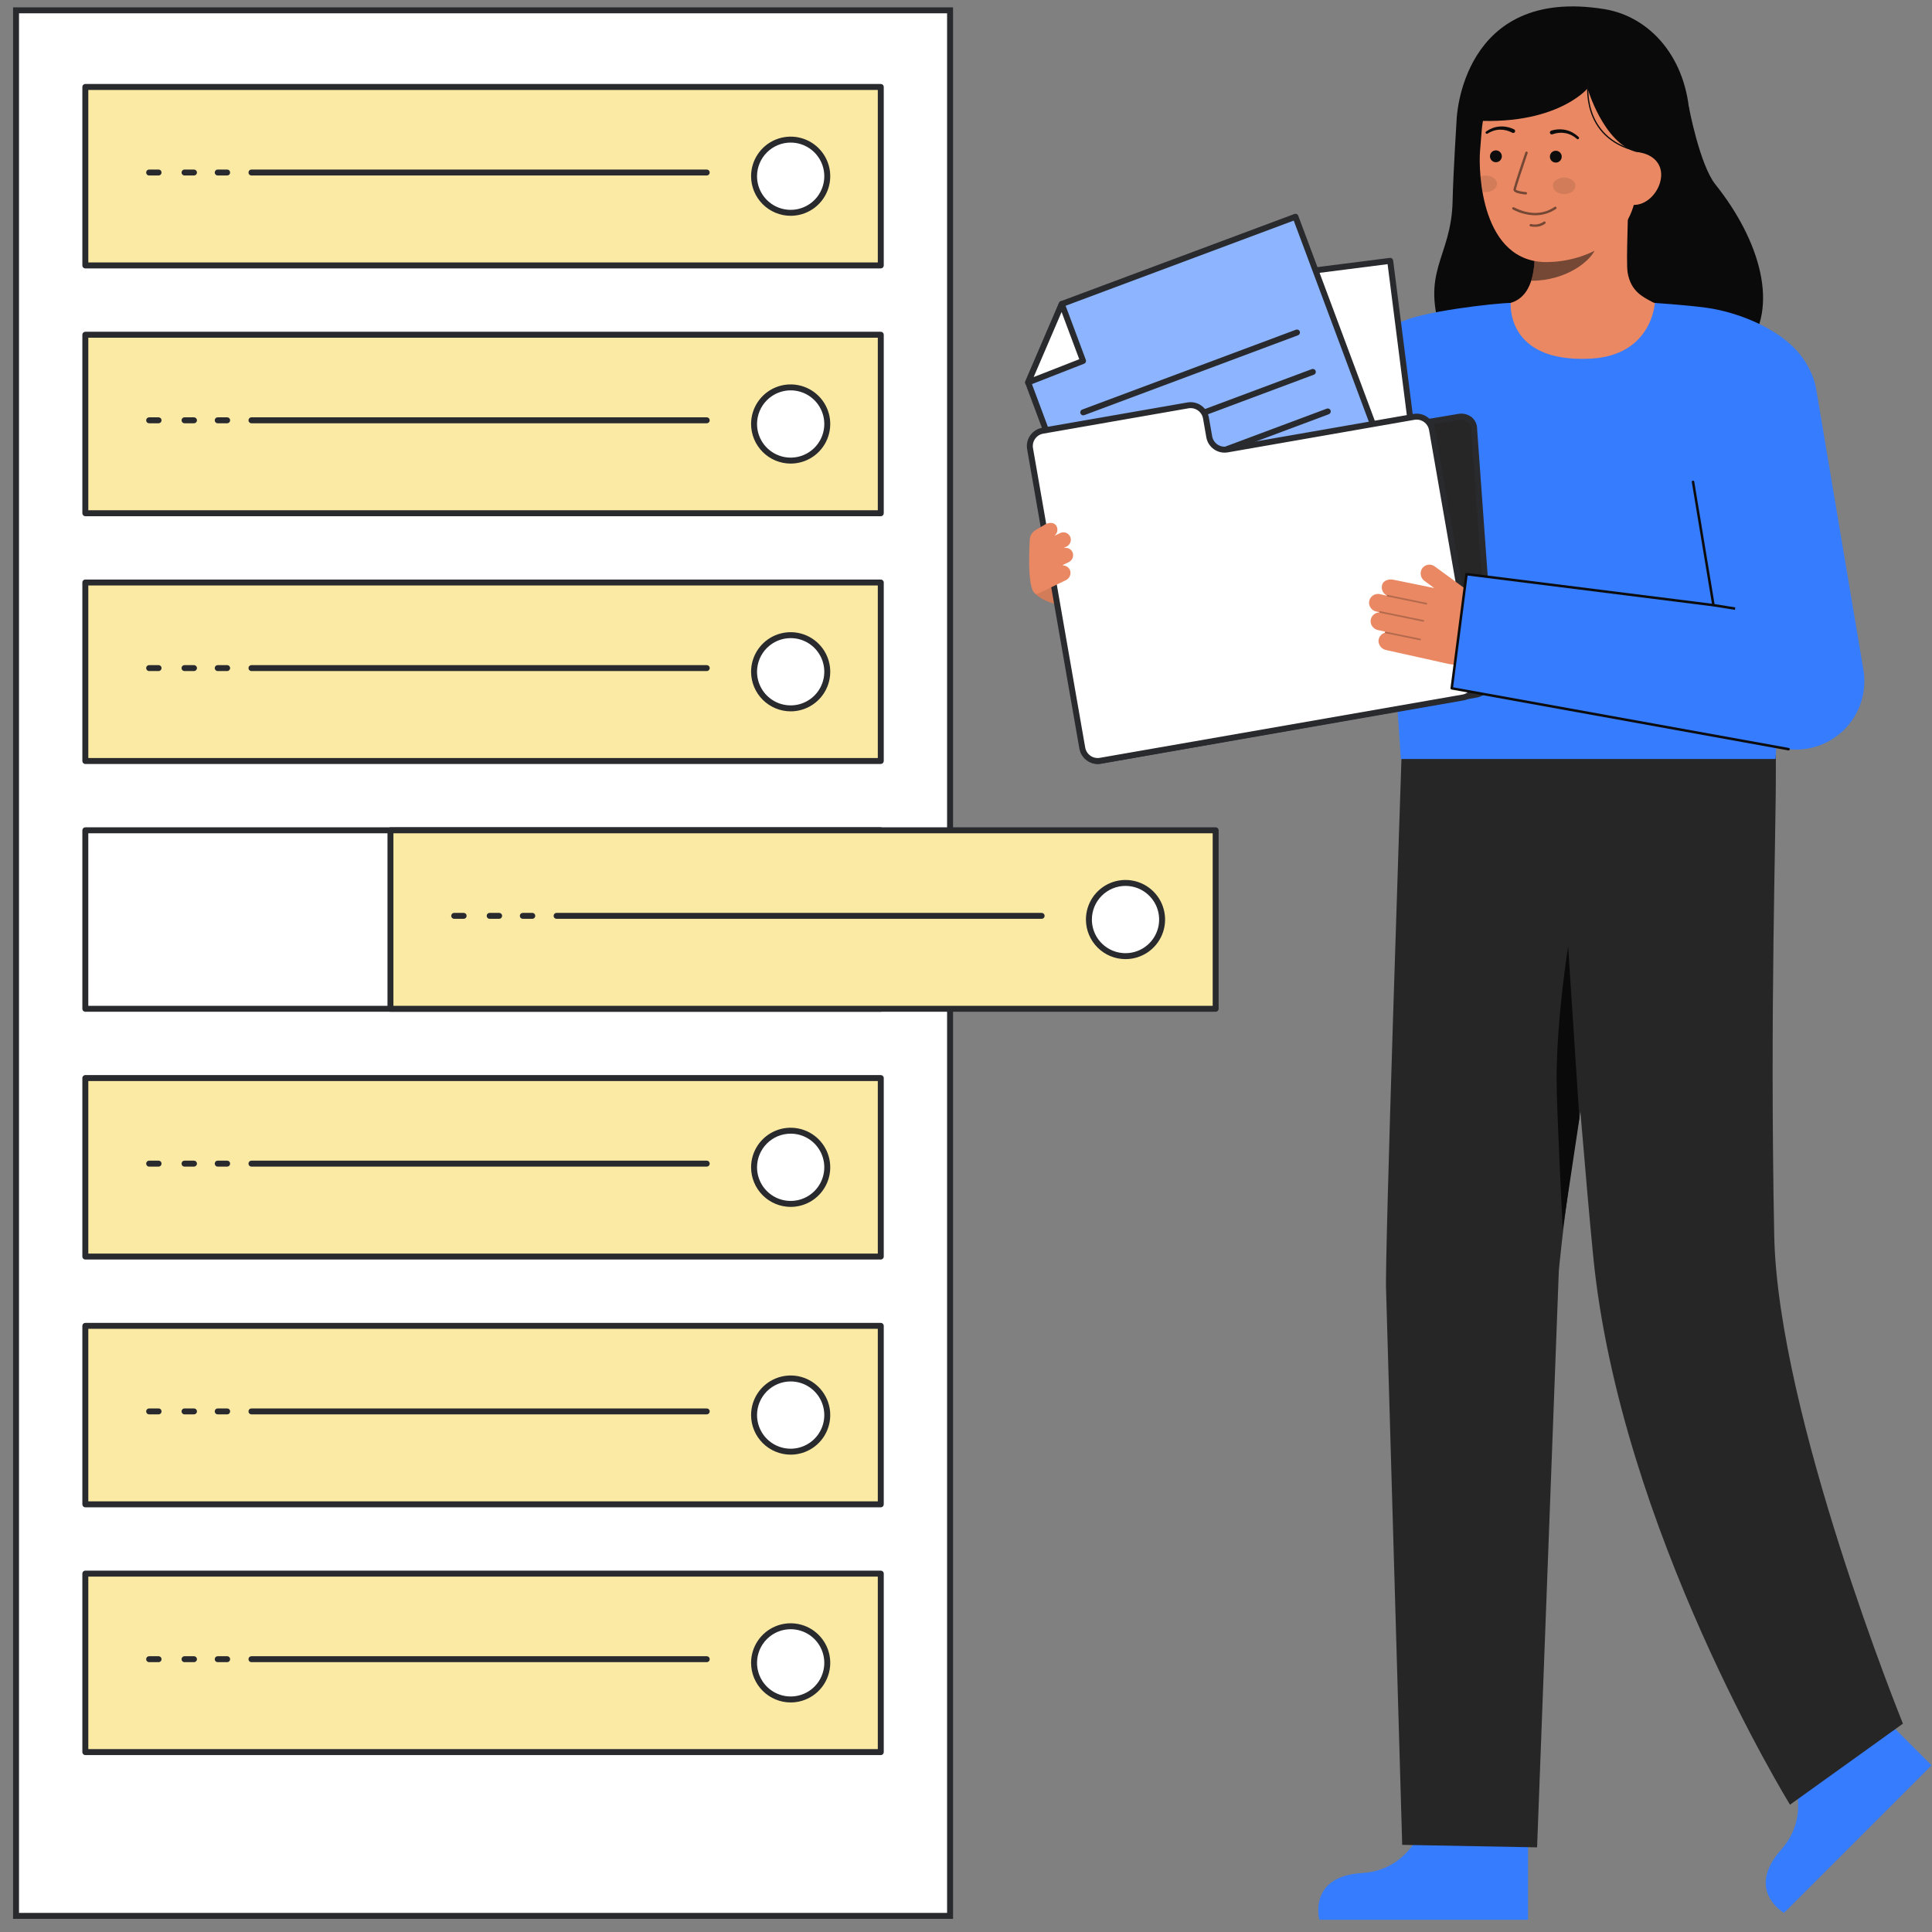 <svg width="123" height="123" viewBox="0 0 123 123" fill="none" xmlns="http://www.w3.org/2000/svg">
<rect x="0" y="0" width="123" height="123" fill="#808080" stroke="none"/>
<path d="M60.487 121.974L1.022 121.974L1.022 0.658L60.487 0.658L60.487 121.974Z" fill="white"/>
<path d="M0.831 122.163H60.675V0.468H0.831V122.163ZM60.296 121.784H1.21V0.847H60.296V121.784Z" fill="#292A2E"/>
<path d="M5.434 5.537H56.076V16.9H5.434V5.537Z" fill="#F6D549"/>
<g opacity="0.5">
<path d="M5.432 5.537H56.074V16.9H5.432V5.537Z" fill="white"/>
</g>
<path d="M5.433 17.089H56.075C56.125 17.089 56.173 17.069 56.209 17.034C56.244 16.998 56.264 16.95 56.264 16.9V5.537C56.264 5.487 56.244 5.438 56.209 5.403C56.173 5.367 56.125 5.347 56.075 5.347H5.433C5.382 5.347 5.334 5.367 5.299 5.403C5.263 5.438 5.243 5.487 5.243 5.537V16.9C5.243 16.95 5.263 16.998 5.299 17.034C5.334 17.069 5.382 17.089 5.433 17.089ZM55.885 16.71H5.622V5.726H55.885V16.71Z" fill="#292A2E"/>
<path d="M50.338 13.55C49.05 13.55 48.007 12.506 48.007 11.218C48.007 9.931 49.05 8.887 50.338 8.887C51.625 8.887 52.669 9.931 52.669 11.218C52.669 12.506 51.625 13.55 50.338 13.55Z" fill="white"/>
<path d="M50.337 13.739C50.836 13.739 51.323 13.591 51.737 13.314C52.152 13.037 52.475 12.644 52.665 12.183C52.856 11.723 52.906 11.216 52.809 10.727C52.712 10.238 52.471 9.789 52.119 9.437C51.767 9.084 51.318 8.844 50.829 8.747C50.34 8.65 49.833 8.7 49.373 8.891C48.912 9.081 48.519 9.404 48.242 9.819C47.965 10.233 47.817 10.72 47.817 11.219C47.818 11.887 48.084 12.527 48.556 13C49.029 13.472 49.669 13.738 50.337 13.739ZM50.337 9.078C50.761 9.078 51.175 9.203 51.527 9.439C51.879 9.674 52.153 10.008 52.315 10.399C52.477 10.791 52.52 11.221 52.437 11.636C52.354 12.052 52.151 12.433 51.851 12.733C51.552 13.032 51.17 13.236 50.755 13.319C50.34 13.401 49.909 13.359 49.518 13.197C49.127 13.035 48.792 12.76 48.557 12.408C48.322 12.056 48.196 11.642 48.196 11.219C48.197 10.651 48.422 10.107 48.824 9.705C49.225 9.303 49.769 9.077 50.337 9.077V9.078Z" fill="#292A2E"/>
<path d="M16.009 11.173H44.995C45.045 11.173 45.093 11.153 45.129 11.118C45.164 11.082 45.184 11.034 45.184 10.984C45.184 10.934 45.164 10.886 45.129 10.85C45.093 10.814 45.045 10.794 44.995 10.794H16.009C15.959 10.794 15.911 10.814 15.875 10.85C15.839 10.886 15.82 10.934 15.82 10.984C15.82 11.034 15.839 11.082 15.875 11.118C15.911 11.153 15.959 11.173 16.009 11.173Z" fill="#292A2E"/>
<path d="M11.748 11.173H12.349C12.399 11.173 12.447 11.153 12.483 11.118C12.518 11.082 12.539 11.034 12.539 10.984C12.539 10.934 12.518 10.886 12.483 10.85C12.447 10.814 12.399 10.794 12.349 10.794H11.748C11.697 10.794 11.649 10.814 11.614 10.85C11.578 10.886 11.558 10.934 11.558 10.984C11.558 11.034 11.578 11.082 11.614 11.118C11.649 11.153 11.697 11.173 11.748 11.173Z" fill="#292A2E"/>
<path d="M13.86 11.173H14.462C14.512 11.173 14.56 11.153 14.596 11.118C14.631 11.082 14.651 11.034 14.651 10.984C14.651 10.934 14.631 10.886 14.596 10.85C14.56 10.814 14.512 10.794 14.462 10.794H13.86C13.81 10.794 13.762 10.814 13.726 10.85C13.691 10.886 13.671 10.934 13.671 10.984C13.671 11.034 13.691 11.082 13.726 11.118C13.762 11.153 13.81 11.173 13.86 11.173Z" fill="#292A2E"/>
<path d="M9.494 11.173H10.096C10.146 11.173 10.194 11.153 10.23 11.118C10.265 11.082 10.285 11.034 10.285 10.984C10.285 10.934 10.265 10.886 10.23 10.85C10.194 10.814 10.146 10.794 10.096 10.794H9.494C9.444 10.794 9.396 10.814 9.36 10.85C9.325 10.886 9.305 10.934 9.305 10.984C9.305 11.034 9.325 11.082 9.36 11.118C9.396 11.153 9.444 11.173 9.494 11.173Z" fill="#292A2E"/>
<path d="M5.434 21.311H56.076V32.674H5.434V21.311Z" fill="#F6D549"/>
<g opacity="0.5">
<path d="M5.432 21.311H56.074V32.674H5.432V21.311Z" fill="white"/>
</g>
<path d="M5.433 32.864H56.075C56.125 32.864 56.173 32.844 56.209 32.808C56.244 32.773 56.264 32.724 56.264 32.674V21.31C56.264 21.26 56.244 21.212 56.209 21.176C56.173 21.141 56.125 21.121 56.075 21.121H5.433C5.382 21.121 5.334 21.141 5.299 21.176C5.263 21.212 5.243 21.26 5.243 21.31V32.673C5.243 32.698 5.248 32.723 5.257 32.746C5.267 32.769 5.281 32.79 5.298 32.808C5.316 32.825 5.337 32.84 5.36 32.849C5.383 32.859 5.408 32.864 5.433 32.864ZM55.885 32.485H5.622V21.5H55.885V32.485Z" fill="#292A2E"/>
<path d="M50.338 29.324C49.05 29.324 48.007 28.28 48.007 26.993C48.007 25.706 49.05 24.662 50.338 24.662C51.625 24.662 52.669 25.706 52.669 26.993C52.669 28.28 51.625 29.324 50.338 29.324Z" fill="white"/>
<path d="M50.337 29.514C50.836 29.514 51.323 29.366 51.737 29.089C52.152 28.812 52.475 28.418 52.665 27.958C52.856 27.497 52.906 26.991 52.809 26.502C52.712 26.013 52.471 25.564 52.119 25.212C51.767 24.859 51.318 24.619 50.829 24.522C50.34 24.425 49.833 24.474 49.373 24.665C48.912 24.856 48.519 25.179 48.242 25.593C47.965 26.008 47.817 26.495 47.817 26.993C47.818 27.662 48.084 28.302 48.556 28.774C49.029 29.247 49.669 29.513 50.337 29.514ZM50.337 24.852C50.761 24.852 51.175 24.978 51.527 25.213C51.879 25.448 52.153 25.783 52.315 26.174C52.477 26.565 52.52 26.996 52.437 27.411C52.354 27.826 52.151 28.208 51.851 28.507C51.552 28.807 51.17 29.011 50.755 29.093C50.34 29.176 49.909 29.134 49.518 28.971C49.127 28.809 48.792 28.535 48.557 28.183C48.322 27.831 48.196 27.417 48.196 26.993C48.197 26.426 48.422 25.881 48.824 25.48C49.225 25.078 49.769 24.852 50.337 24.851V24.852Z" fill="#292A2E"/>
<path d="M16.009 26.948H44.995C45.045 26.948 45.093 26.928 45.129 26.893C45.164 26.857 45.184 26.809 45.184 26.759C45.184 26.709 45.164 26.66 45.129 26.625C45.093 26.589 45.045 26.569 44.995 26.569H16.009C15.959 26.569 15.911 26.589 15.875 26.625C15.839 26.66 15.82 26.709 15.82 26.759C15.82 26.809 15.839 26.857 15.875 26.893C15.911 26.928 15.959 26.948 16.009 26.948Z" fill="#292A2E"/>
<path d="M11.748 26.948H12.349C12.399 26.948 12.447 26.928 12.483 26.893C12.518 26.857 12.539 26.809 12.539 26.759C12.539 26.709 12.518 26.66 12.483 26.625C12.447 26.589 12.399 26.569 12.349 26.569H11.748C11.697 26.569 11.649 26.589 11.614 26.625C11.578 26.66 11.558 26.709 11.558 26.759C11.558 26.809 11.578 26.857 11.614 26.893C11.649 26.928 11.697 26.948 11.748 26.948Z" fill="#292A2E"/>
<path d="M13.86 26.948H14.462C14.512 26.948 14.56 26.928 14.596 26.893C14.631 26.857 14.651 26.809 14.651 26.759C14.651 26.709 14.631 26.66 14.596 26.625C14.56 26.589 14.512 26.569 14.462 26.569H13.86C13.81 26.569 13.762 26.589 13.726 26.625C13.691 26.66 13.671 26.709 13.671 26.759C13.671 26.809 13.691 26.857 13.726 26.893C13.762 26.928 13.81 26.948 13.86 26.948Z" fill="#292A2E"/>
<path d="M9.494 26.948H10.096C10.146 26.948 10.194 26.928 10.23 26.893C10.265 26.857 10.285 26.809 10.285 26.759C10.285 26.709 10.265 26.66 10.23 26.625C10.194 26.589 10.146 26.569 10.096 26.569H9.494C9.444 26.569 9.396 26.589 9.36 26.625C9.325 26.66 9.305 26.709 9.305 26.759C9.305 26.809 9.325 26.857 9.36 26.893C9.396 26.928 9.444 26.948 9.494 26.948Z" fill="#292A2E"/>
<path d="M5.434 37.086H56.076V48.449H5.434V37.086Z" fill="#F6D549"/>
<g opacity="0.5">
<path d="M5.432 37.086H56.074V48.449H5.432V37.086Z" fill="white"/>
</g>
<path d="M5.433 48.638H56.075C56.125 48.638 56.173 48.618 56.209 48.583C56.244 48.547 56.264 48.499 56.264 48.449V37.086C56.264 37.035 56.244 36.987 56.209 36.952C56.173 36.916 56.125 36.896 56.075 36.896H5.433C5.382 36.896 5.334 36.916 5.299 36.952C5.263 36.987 5.243 37.035 5.243 37.086V48.449C5.243 48.499 5.263 48.547 5.299 48.583C5.334 48.618 5.382 48.638 5.433 48.638ZM55.885 48.259H5.622V37.275H55.885V48.259Z" fill="#292A2E"/>
<path d="M50.338 45.098C49.05 45.098 48.007 44.055 48.007 42.767C48.007 41.48 49.05 40.436 50.338 40.436C51.625 40.436 52.669 41.48 52.669 42.767C52.669 44.055 51.625 45.098 50.338 45.098Z" fill="white"/>
<path d="M50.337 45.288C50.836 45.288 51.323 45.14 51.737 44.863C52.152 44.586 52.475 44.192 52.665 43.732C52.856 43.272 52.906 42.765 52.809 42.276C52.712 41.787 52.471 41.338 52.119 40.986C51.767 40.633 51.318 40.393 50.829 40.296C50.34 40.199 49.833 40.249 49.373 40.439C48.912 40.63 48.519 40.953 48.242 41.367C47.965 41.782 47.817 42.269 47.817 42.768C47.818 43.436 48.084 44.076 48.556 44.548C49.029 45.021 49.669 45.287 50.337 45.288ZM50.337 40.626C50.761 40.626 51.175 40.751 51.527 40.986C51.879 41.222 52.153 41.556 52.315 41.947C52.477 42.339 52.52 42.769 52.437 43.184C52.354 43.6 52.151 43.981 51.851 44.281C51.552 44.58 51.17 44.784 50.755 44.867C50.34 44.949 49.909 44.907 49.518 44.745C49.127 44.583 48.792 44.308 48.557 43.956C48.322 43.604 48.196 43.19 48.196 42.767C48.197 42.199 48.423 41.655 48.824 41.254C49.225 40.852 49.77 40.626 50.337 40.626Z" fill="#292A2E"/>
<path d="M16.009 42.723H44.995C45.045 42.723 45.093 42.703 45.129 42.667C45.164 42.632 45.184 42.584 45.184 42.533C45.184 42.483 45.164 42.435 45.129 42.399C45.093 42.364 45.045 42.344 44.995 42.344H16.009C15.959 42.344 15.911 42.364 15.875 42.399C15.839 42.435 15.82 42.483 15.82 42.533C15.82 42.584 15.839 42.632 15.875 42.667C15.911 42.703 15.959 42.723 16.009 42.723Z" fill="#292A2E"/>
<path d="M11.748 42.723H12.349C12.399 42.723 12.447 42.703 12.483 42.667C12.518 42.632 12.539 42.584 12.539 42.533C12.539 42.483 12.518 42.435 12.483 42.399C12.447 42.364 12.399 42.344 12.349 42.344H11.748C11.697 42.344 11.649 42.364 11.614 42.399C11.578 42.435 11.558 42.483 11.558 42.533C11.558 42.584 11.578 42.632 11.614 42.667C11.649 42.703 11.697 42.723 11.748 42.723Z" fill="#292A2E"/>
<path d="M13.86 42.723H14.462C14.512 42.723 14.56 42.703 14.596 42.667C14.631 42.632 14.651 42.584 14.651 42.533C14.651 42.483 14.631 42.435 14.596 42.399C14.56 42.364 14.512 42.344 14.462 42.344H13.86C13.81 42.344 13.762 42.364 13.726 42.399C13.691 42.435 13.671 42.483 13.671 42.533C13.671 42.584 13.691 42.632 13.726 42.667C13.762 42.703 13.81 42.723 13.86 42.723Z" fill="#292A2E"/>
<path d="M9.494 42.723H10.096C10.146 42.723 10.194 42.703 10.23 42.667C10.265 42.632 10.285 42.584 10.285 42.533C10.285 42.483 10.265 42.435 10.23 42.399C10.194 42.364 10.146 42.344 10.096 42.344H9.494C9.444 42.344 9.396 42.364 9.36 42.399C9.325 42.435 9.305 42.483 9.305 42.533C9.305 42.584 9.325 42.632 9.36 42.667C9.396 42.703 9.444 42.723 9.494 42.723Z" fill="#292A2E"/>
<path d="M5.432 64.413H56.074C56.124 64.413 56.172 64.393 56.208 64.357C56.244 64.322 56.264 64.273 56.264 64.223V52.86C56.264 52.81 56.244 52.762 56.208 52.726C56.172 52.691 56.124 52.671 56.074 52.671H5.432C5.382 52.671 5.334 52.691 5.298 52.726C5.263 52.762 5.243 52.81 5.243 52.86V64.223C5.243 64.273 5.263 64.322 5.298 64.357C5.334 64.393 5.382 64.413 5.432 64.413ZM55.885 64.034H5.621V53.05H55.885V64.034Z" fill="#292A2E"/>
<path d="M24.859 52.86H77.396V64.223H24.859V52.86Z" fill="#F6D549"/>
<g opacity="0.5">
<path d="M24.855 52.86H77.392V64.223H24.855V52.86Z" fill="white"/>
</g>
<path d="M24.858 64.413H77.394C77.445 64.413 77.493 64.393 77.528 64.357C77.564 64.322 77.584 64.273 77.584 64.223V52.86C77.584 52.81 77.564 52.762 77.528 52.726C77.493 52.691 77.445 52.671 77.394 52.671H24.858C24.808 52.671 24.759 52.691 24.724 52.726C24.688 52.762 24.669 52.81 24.669 52.86V64.223C24.669 64.273 24.688 64.322 24.724 64.357C24.759 64.393 24.808 64.413 24.858 64.413ZM77.205 64.034H25.047V53.05H77.205L77.205 64.034Z" fill="#292A2E"/>
<path d="M71.655 60.873C70.368 60.873 69.324 59.829 69.324 58.542C69.324 57.254 70.368 56.211 71.655 56.211C72.943 56.211 73.987 57.254 73.987 58.542C73.987 59.829 72.943 60.873 71.655 60.873Z" fill="white"/>
<path d="M71.655 61.062C72.153 61.062 72.64 60.915 73.055 60.638C73.469 60.361 73.792 59.967 73.983 59.507C74.174 59.046 74.224 58.54 74.126 58.051C74.029 57.562 73.789 57.113 73.437 56.761C73.084 56.408 72.635 56.168 72.146 56.071C71.657 55.974 71.151 56.024 70.69 56.214C70.23 56.405 69.836 56.728 69.559 57.142C69.282 57.557 69.135 58.044 69.135 58.542C69.136 59.211 69.401 59.851 69.874 60.323C70.346 60.796 70.987 61.062 71.655 61.062ZM71.655 56.401C72.078 56.401 72.492 56.527 72.844 56.762C73.196 56.998 73.471 57.332 73.633 57.723C73.795 58.114 73.837 58.545 73.755 58.96C73.672 59.376 73.468 59.757 73.169 60.056C72.869 60.356 72.488 60.56 72.072 60.642C71.657 60.725 71.227 60.683 70.835 60.521C70.444 60.358 70.11 60.084 69.874 59.732C69.639 59.38 69.514 58.966 69.514 58.542C69.514 57.975 69.74 57.43 70.141 57.029C70.543 56.627 71.087 56.401 71.655 56.4V56.401Z" fill="#292A2E"/>
<path d="M35.434 58.497H66.315C66.365 58.497 66.413 58.477 66.448 58.442C66.484 58.406 66.504 58.358 66.504 58.308C66.504 58.258 66.484 58.209 66.448 58.174C66.413 58.138 66.365 58.118 66.315 58.118H35.434C35.384 58.118 35.336 58.138 35.3 58.174C35.265 58.209 35.245 58.258 35.245 58.308C35.245 58.358 35.265 58.406 35.3 58.442C35.336 58.477 35.384 58.497 35.434 58.497Z" fill="#292A2E"/>
<path d="M31.175 58.497H31.776C31.826 58.497 31.875 58.477 31.91 58.442C31.946 58.406 31.966 58.358 31.966 58.308C31.966 58.258 31.946 58.209 31.91 58.174C31.875 58.138 31.826 58.118 31.776 58.118H31.175C31.124 58.118 31.076 58.138 31.041 58.174C31.005 58.209 30.985 58.258 30.985 58.308C30.985 58.358 31.005 58.406 31.041 58.442C31.076 58.477 31.124 58.497 31.175 58.497Z" fill="#292A2E"/>
<path d="M33.285 58.497H33.886C33.937 58.497 33.985 58.477 34.02 58.442C34.056 58.406 34.076 58.358 34.076 58.308C34.076 58.258 34.056 58.209 34.02 58.174C33.985 58.138 33.937 58.118 33.886 58.118H33.285C33.235 58.118 33.186 58.138 33.151 58.174C33.115 58.209 33.095 58.258 33.095 58.308C33.095 58.358 33.115 58.406 33.151 58.442C33.186 58.477 33.235 58.497 33.285 58.497Z" fill="#292A2E"/>
<path d="M28.917 58.497H29.518C29.568 58.497 29.616 58.477 29.652 58.442C29.687 58.406 29.707 58.358 29.707 58.308C29.707 58.258 29.687 58.209 29.652 58.174C29.616 58.138 29.568 58.118 29.518 58.118H28.916C28.866 58.118 28.818 58.138 28.782 58.174C28.747 58.209 28.727 58.258 28.727 58.308C28.727 58.358 28.747 58.406 28.782 58.442C28.818 58.477 28.866 58.497 28.916 58.497H28.917Z" fill="#292A2E"/>
<path d="M5.434 68.635H56.076V79.997H5.434V68.635Z" fill="#F6D549"/>
<g opacity="0.5">
<path d="M5.432 68.635H56.074V79.997H5.432V68.635Z" fill="white"/>
</g>
<path d="M5.433 80.187H56.075C56.125 80.187 56.173 80.167 56.209 80.131C56.244 80.096 56.264 80.048 56.264 79.997V68.635C56.264 68.584 56.244 68.536 56.209 68.501C56.173 68.465 56.125 68.445 56.075 68.445H5.433C5.382 68.445 5.334 68.465 5.299 68.501C5.263 68.536 5.243 68.584 5.243 68.635V79.997C5.243 80.048 5.263 80.096 5.299 80.131C5.334 80.167 5.382 80.187 5.433 80.187ZM55.885 79.808H5.622V68.824H55.885V79.808Z" fill="#292A2E"/>
<path d="M50.338 76.647C49.05 76.647 48.007 75.603 48.007 74.316C48.007 73.028 49.05 71.985 50.338 71.985C51.625 71.985 52.669 73.028 52.669 74.316C52.669 75.603 51.625 76.647 50.338 76.647Z" fill="white"/>
<path d="M50.337 76.837C50.836 76.837 51.323 76.689 51.737 76.412C52.152 76.135 52.475 75.741 52.665 75.281C52.856 74.82 52.906 74.314 52.809 73.825C52.712 73.336 52.471 72.887 52.119 72.534C51.767 72.182 51.318 71.942 50.829 71.845C50.34 71.748 49.833 71.797 49.373 71.988C48.912 72.179 48.519 72.502 48.242 72.916C47.965 73.331 47.817 73.818 47.817 74.316C47.818 74.984 48.084 75.625 48.556 76.097C49.029 76.57 49.669 76.835 50.337 76.837ZM50.337 72.174C50.761 72.174 51.175 72.3 51.527 72.535C51.879 72.77 52.153 73.105 52.315 73.496C52.477 73.887 52.52 74.318 52.437 74.733C52.354 75.148 52.151 75.53 51.851 75.829C51.552 76.129 51.17 76.333 50.755 76.415C50.34 76.498 49.909 76.456 49.518 76.294C49.127 76.132 48.792 75.857 48.557 75.505C48.322 75.153 48.196 74.739 48.196 74.316C48.197 73.748 48.423 73.204 48.824 72.802C49.225 72.401 49.77 72.175 50.337 72.174Z" fill="#292A2E"/>
<path d="M16.009 74.272H44.995C45.045 74.272 45.093 74.252 45.129 74.216C45.164 74.18 45.184 74.132 45.184 74.082C45.184 74.032 45.164 73.984 45.129 73.948C45.093 73.912 45.045 73.893 44.995 73.893H16.009C15.959 73.893 15.911 73.912 15.875 73.948C15.839 73.984 15.82 74.032 15.82 74.082C15.82 74.132 15.839 74.18 15.875 74.216C15.911 74.252 15.959 74.272 16.009 74.272Z" fill="#292A2E"/>
<path d="M11.748 74.272H12.349C12.399 74.272 12.447 74.252 12.483 74.216C12.518 74.18 12.539 74.132 12.539 74.082C12.539 74.032 12.518 73.984 12.483 73.948C12.447 73.912 12.399 73.893 12.349 73.893H11.748C11.697 73.893 11.649 73.912 11.614 73.948C11.578 73.984 11.558 74.032 11.558 74.082C11.558 74.132 11.578 74.18 11.614 74.216C11.649 74.252 11.697 74.272 11.748 74.272Z" fill="#292A2E"/>
<path d="M13.86 74.272H14.462C14.512 74.272 14.56 74.252 14.596 74.216C14.631 74.18 14.651 74.132 14.651 74.082C14.651 74.032 14.631 73.984 14.596 73.948C14.56 73.912 14.512 73.893 14.462 73.893H13.86C13.81 73.893 13.762 73.912 13.726 73.948C13.691 73.984 13.671 74.032 13.671 74.082C13.671 74.132 13.691 74.18 13.726 74.216C13.762 74.252 13.81 74.272 13.86 74.272Z" fill="#292A2E"/>
<path d="M9.494 74.272H10.096C10.146 74.272 10.194 74.252 10.23 74.216C10.265 74.18 10.285 74.132 10.285 74.082C10.285 74.032 10.265 73.984 10.23 73.948C10.194 73.912 10.146 73.893 10.096 73.893H9.494C9.444 73.893 9.396 73.912 9.36 73.948C9.325 73.984 9.305 74.032 9.305 74.082C9.305 74.132 9.325 74.18 9.36 74.216C9.396 74.252 9.444 74.272 9.494 74.272Z" fill="#292A2E"/>
<path d="M5.434 84.409H56.076V95.772H5.434V84.409Z" fill="#F6D549"/>
<g opacity="0.5">
<path d="M5.432 84.409H56.074V95.772H5.432V84.409Z" fill="white"/>
</g>
<path d="M5.433 95.962H56.075C56.125 95.962 56.173 95.942 56.209 95.906C56.244 95.871 56.264 95.822 56.264 95.772V84.409C56.264 84.359 56.244 84.311 56.209 84.275C56.173 84.24 56.125 84.22 56.075 84.22H5.433C5.382 84.22 5.334 84.24 5.299 84.275C5.263 84.311 5.243 84.359 5.243 84.409V95.772C5.243 95.822 5.263 95.871 5.299 95.906C5.334 95.942 5.382 95.962 5.433 95.962ZM55.885 95.583H5.622V84.599H55.885V95.583Z" fill="#292A2E"/>
<path d="M50.338 92.421C49.05 92.421 48.007 91.378 48.007 90.09C48.007 88.803 49.05 87.759 50.338 87.759C51.625 87.759 52.669 88.803 52.669 90.09C52.669 91.378 51.625 92.421 50.338 92.421Z" fill="white"/>
<path d="M50.337 92.61C50.836 92.61 51.323 92.462 51.737 92.185C52.152 91.909 52.475 91.515 52.665 91.055C52.856 90.594 52.906 90.087 52.809 89.599C52.712 89.11 52.471 88.661 52.119 88.308C51.767 87.956 51.318 87.716 50.829 87.618C50.34 87.521 49.833 87.571 49.373 87.762C48.912 87.953 48.519 88.276 48.242 88.69C47.965 89.105 47.817 89.592 47.817 90.09C47.818 90.758 48.084 91.399 48.556 91.871C49.029 92.343 49.669 92.609 50.337 92.61ZM50.337 87.949C50.761 87.949 51.175 88.075 51.527 88.31C51.879 88.545 52.153 88.879 52.315 89.271C52.477 89.662 52.52 90.093 52.437 90.508C52.354 90.923 52.151 91.305 51.851 91.604C51.552 91.903 51.17 92.107 50.755 92.19C50.34 92.273 49.909 92.23 49.518 92.068C49.127 91.906 48.792 91.632 48.557 91.28C48.322 90.927 48.196 90.514 48.196 90.09C48.197 89.522 48.423 88.978 48.824 88.577C49.225 88.176 49.77 87.95 50.337 87.949Z" fill="#292A2E"/>
<path d="M16.009 90.046H44.995C45.045 90.046 45.093 90.026 45.129 89.991C45.164 89.955 45.184 89.907 45.184 89.857C45.184 89.806 45.164 89.758 45.129 89.723C45.093 89.687 45.045 89.667 44.995 89.667H16.009C15.959 89.667 15.911 89.687 15.875 89.723C15.839 89.758 15.82 89.806 15.82 89.857C15.82 89.907 15.839 89.955 15.875 89.991C15.911 90.026 15.959 90.046 16.009 90.046Z" fill="#292A2E"/>
<path d="M11.748 90.046H12.349C12.399 90.046 12.447 90.026 12.483 89.991C12.518 89.955 12.539 89.907 12.539 89.857C12.539 89.806 12.518 89.758 12.483 89.723C12.447 89.687 12.399 89.667 12.349 89.667H11.748C11.697 89.667 11.649 89.687 11.614 89.723C11.578 89.758 11.558 89.806 11.558 89.857C11.558 89.907 11.578 89.955 11.614 89.991C11.649 90.026 11.697 90.046 11.748 90.046Z" fill="#292A2E"/>
<path d="M13.86 90.046H14.462C14.512 90.046 14.56 90.026 14.596 89.991C14.631 89.955 14.651 89.907 14.651 89.857C14.651 89.806 14.631 89.758 14.596 89.723C14.56 89.687 14.512 89.667 14.462 89.667H13.86C13.81 89.667 13.762 89.687 13.726 89.723C13.691 89.758 13.671 89.806 13.671 89.857C13.671 89.907 13.691 89.955 13.726 89.991C13.762 90.026 13.81 90.046 13.86 90.046Z" fill="#292A2E"/>
<path d="M9.494 90.046H10.096C10.146 90.046 10.194 90.026 10.23 89.991C10.265 89.955 10.285 89.907 10.285 89.857C10.285 89.806 10.265 89.758 10.23 89.723C10.194 89.687 10.146 89.667 10.096 89.667H9.494C9.444 89.667 9.396 89.687 9.36 89.723C9.325 89.758 9.305 89.806 9.305 89.857C9.305 89.907 9.325 89.955 9.36 89.991C9.396 90.026 9.444 90.046 9.494 90.046Z" fill="#292A2E"/>
<path d="M5.434 100.184H56.076V111.546H5.434V100.184Z" fill="#F6D549"/>
<g opacity="0.5">
<path d="M5.432 100.184H56.074V111.546H5.432V100.184Z" fill="white"/>
</g>
<path d="M5.433 111.736H56.075C56.125 111.736 56.173 111.716 56.209 111.68C56.244 111.645 56.264 111.597 56.264 111.547V100.184C56.264 100.133 56.244 100.085 56.209 100.05C56.173 100.014 56.125 99.994 56.075 99.994H5.433C5.382 99.994 5.334 100.014 5.299 100.05C5.263 100.085 5.243 100.133 5.243 100.184V111.547C5.243 111.597 5.263 111.645 5.299 111.68C5.334 111.716 5.382 111.736 5.433 111.736ZM55.885 111.357H5.622V100.373H55.885V111.357Z" fill="#292A2E"/>
<path d="M50.338 108.196C49.05 108.196 48.007 107.153 48.007 105.865C48.007 104.578 49.05 103.534 50.338 103.534C51.625 103.534 52.669 104.578 52.669 105.865C52.669 107.153 51.625 108.196 50.338 108.196Z" fill="white"/>
<path d="M50.337 108.386C50.836 108.386 51.323 108.238 51.737 107.961C52.152 107.684 52.475 107.29 52.665 106.83C52.856 106.369 52.906 105.863 52.809 105.374C52.712 104.885 52.471 104.436 52.119 104.084C51.767 103.731 51.318 103.491 50.829 103.394C50.34 103.297 49.833 103.347 49.373 103.537C48.912 103.728 48.519 104.051 48.242 104.465C47.965 104.88 47.817 105.367 47.817 105.865C47.818 106.534 48.084 107.174 48.556 107.646C49.029 108.119 49.669 108.385 50.337 108.386ZM50.337 103.723C50.761 103.723 51.175 103.849 51.527 104.084C51.879 104.32 52.153 104.654 52.315 105.045C52.477 105.436 52.52 105.867 52.437 106.282C52.354 106.698 52.151 107.079 51.851 107.379C51.552 107.678 51.17 107.882 50.755 107.964C50.34 108.047 49.909 108.005 49.518 107.843C49.127 107.681 48.792 107.406 48.557 107.054C48.322 106.702 48.196 106.288 48.196 105.865C48.197 105.297 48.423 104.753 48.824 104.351C49.225 103.95 49.77 103.724 50.337 103.723Z" fill="#292A2E"/>
<path d="M16.009 105.821H44.995C45.045 105.821 45.093 105.801 45.129 105.765C45.164 105.73 45.184 105.681 45.184 105.631C45.184 105.581 45.164 105.533 45.129 105.497C45.093 105.462 45.045 105.442 44.995 105.442H16.009C15.959 105.442 15.911 105.462 15.875 105.497C15.839 105.533 15.82 105.581 15.82 105.631C15.82 105.681 15.839 105.73 15.875 105.765C15.911 105.801 15.959 105.821 16.009 105.821Z" fill="#292A2E"/>
<path d="M11.748 105.821H12.349C12.399 105.821 12.447 105.801 12.483 105.765C12.518 105.73 12.539 105.681 12.539 105.631C12.539 105.581 12.518 105.533 12.483 105.497C12.447 105.462 12.399 105.442 12.349 105.442H11.748C11.697 105.442 11.649 105.462 11.614 105.497C11.578 105.533 11.558 105.581 11.558 105.631C11.558 105.681 11.578 105.73 11.614 105.765C11.649 105.801 11.697 105.821 11.748 105.821Z" fill="#292A2E"/>
<path d="M13.86 105.821H14.462C14.512 105.821 14.56 105.801 14.596 105.765C14.631 105.73 14.651 105.681 14.651 105.631C14.651 105.581 14.631 105.533 14.596 105.497C14.56 105.462 14.512 105.442 14.462 105.442H13.86C13.81 105.442 13.762 105.462 13.726 105.497C13.691 105.533 13.671 105.581 13.671 105.631C13.671 105.681 13.691 105.73 13.726 105.765C13.762 105.801 13.81 105.821 13.86 105.821Z" fill="#292A2E"/>
<path d="M9.494 105.821H10.096C10.146 105.821 10.194 105.801 10.23 105.765C10.265 105.73 10.285 105.681 10.285 105.631C10.285 105.581 10.265 105.533 10.23 105.497C10.194 105.462 10.146 105.442 10.096 105.442H9.494C9.444 105.442 9.396 105.462 9.36 105.497C9.325 105.533 9.305 105.581 9.305 105.631C9.305 105.681 9.325 105.73 9.36 105.765C9.396 105.801 9.444 105.821 9.494 105.821Z" fill="#292A2E"/>
<path d="M113.591 112.017C113.591 112.017 115.71 115.149 113.398 117.754C111.086 120.358 113.578 121.784 113.578 121.784L122.973 112.389L118.279 107.696L113.591 112.017Z" fill="#367CFF"/>
<path d="M113.092 47.588C113.092 47.588 113.05 46.471 113.059 49.004C113.074 53.208 112.674 64.321 112.955 78.642C113.18 90.091 121.149 109.735 121.149 109.735L113.961 114.895C113.961 114.895 103.149 97.358 101.433 79.997C100.555 71.111 98.758 47.203 98.758 47.203L113.092 47.588Z" fill="#262626"/>
<path d="M90.912 115.326C90.912 115.326 90.195 119.04 86.719 119.246C83.242 119.453 83.996 122.223 83.996 122.223H97.282V115.585L90.912 115.326Z" fill="#367CFF"/>
<path d="M89.223 48.321C89.223 48.321 88.132 80.602 88.246 82.18L89.271 117.452L97.858 117.611L99.242 80.905C99.242 80.905 100.15 70.779 102.596 61.377C103.848 56.552 104.602 51.611 104.845 46.631L89.223 48.321Z" fill="#262626"/>
<path d="M100.551 71.208L99.835 60.259C99.835 60.259 99.099 64.811 99.099 68.734C99.099 70.652 99.494 78.245 99.494 78.245L100.551 71.208Z" fill="#0A0A0A"/>
<path d="M113.187 47.587L113.216 47.588C113.216 47.588 113.195 47.038 113.187 47.587Z" fill="#333333"/>
<path d="M113.148 47.586L113.177 47.588C113.177 47.588 113.156 47.037 113.148 47.586Z" fill="#333333"/>
<path d="M107.52 6.807C107.52 6.807 108.212 10.493 109.209 11.741C112.08 15.335 113.299 19.617 111.162 22.186C109.025 24.755 93.656 26.625 91.864 21.518C90.356 17.218 92.403 16.491 92.48 12.787C92.514 11.11 92.738 7.576 92.738 7.576" fill="#0A0A0A"/>
<path d="M95.053 19.57C95.08 19.566 95.377 24.487 101.093 24.058C105.051 23.761 106.462 19.563 106.552 19.563C106.126 19.472 105.407 19.34 105.217 19.239C104.594 18.904 103.823 18.557 103.622 17.346C103.507 16.648 103.703 13.08 103.643 12.374L97.568 13.73C97.653 15.221 98.247 18.675 96.165 19.287C95.818 19.388 95.445 19.481 95.053 19.57Z" fill="#E98862"/>
<path opacity="0.52" d="M97.483 17.875C97.578 17.568 97.639 17.252 97.665 16.932C97.732 16.202 97.719 15.467 97.626 14.739C98.86 14.573 100.023 14.063 100.983 13.269C101.096 13.685 101.716 15.505 101.544 15.902C101.22 16.649 99.694 17.875 97.483 17.875Z" fill="#0C0C0C"/>
<path d="M98.561 16.686C100.967 16.632 103.929 15.313 104.188 12.07L104.421 9.144C104.68 5.9 103.187 3.135 100.133 2.892C97.08 2.648 94.587 5.095 94.329 8.338L94.225 9.634C94.126 10.878 94.269 16.783 98.561 16.686Z" fill="#E98862"/>
<path d="M95.236 10.328C95.027 10.328 94.858 10.159 94.858 9.95C94.858 9.742 95.027 9.573 95.236 9.573C95.444 9.573 95.613 9.742 95.613 9.95C95.613 10.159 95.444 10.328 95.236 10.328Z" fill="#0C0C0C"/>
<path d="M99.05 10.351C98.841 10.351 98.673 10.182 98.673 9.974C98.673 9.766 98.841 9.597 99.05 9.597C99.258 9.597 99.427 9.766 99.427 9.974C99.427 10.182 99.258 10.351 99.05 10.351Z" fill="#0C0C0C"/>
<path opacity="0.52" d="M97.139 12.382H97.133C97.01 12.371 96.886 12.353 96.764 12.329C96.582 12.291 96.342 12.223 96.355 12.06C96.37 11.876 97.035 9.922 97.111 9.7C97.114 9.69 97.119 9.681 97.126 9.673C97.132 9.666 97.141 9.659 97.15 9.655C97.159 9.65 97.169 9.647 97.179 9.647C97.189 9.646 97.2 9.647 97.209 9.651C97.219 9.654 97.228 9.659 97.236 9.666C97.243 9.673 97.249 9.681 97.254 9.69C97.258 9.7 97.261 9.71 97.261 9.72C97.262 9.73 97.26 9.74 97.257 9.75C96.973 10.582 96.518 11.948 96.509 12.073C96.535 12.127 96.839 12.203 97.145 12.227C97.166 12.229 97.184 12.238 97.198 12.253C97.211 12.268 97.218 12.287 97.218 12.308C97.217 12.328 97.208 12.347 97.193 12.361C97.179 12.374 97.159 12.382 97.139 12.382Z" fill="#0C0C0C"/>
<path opacity="0.52" d="M97.731 13.706C97.236 13.695 96.751 13.568 96.314 13.336C96.305 13.331 96.297 13.325 96.29 13.317C96.284 13.309 96.279 13.3 96.275 13.291C96.272 13.281 96.271 13.271 96.272 13.261C96.273 13.251 96.275 13.241 96.28 13.232C96.285 13.223 96.291 13.215 96.299 13.208C96.306 13.201 96.315 13.196 96.325 13.193C96.344 13.187 96.366 13.188 96.384 13.198C97.327 13.677 98.212 13.675 98.944 13.193C98.959 13.183 98.974 13.174 98.99 13.165C99.008 13.157 99.029 13.157 99.048 13.163C99.067 13.17 99.082 13.184 99.091 13.202C99.099 13.22 99.101 13.241 99.095 13.26C99.089 13.279 99.075 13.295 99.058 13.304C99.052 13.307 99.043 13.314 99.029 13.323C98.644 13.577 98.192 13.71 97.731 13.706Z" fill="#0C0C0C"/>
<path d="M106.923 9.885L104.188 9.682C102.068 9.08 101.074 5.629 101.074 5.629C101.074 5.629 98.866 8.3 92.738 7.577C92.738 7.577 93.038 -0.893 102.134 0.58C105.067 1.054 107.42 3.705 107.58 7.569C107.692 10.277 106.923 9.885 106.923 9.885Z" fill="#0A0A0A"/>
<path d="M103.921 13.043C104.849 13.117 105.68 12.184 105.754 11.256C105.828 10.328 105.117 9.756 104.189 9.682L103.661 10.266L103.123 12.979L103.921 13.043Z" fill="#E98862"/>
<path d="M96.399 8.239C96.115 8.096 95.798 8.033 95.481 8.055C95.325 8.064 95.172 8.098 95.025 8.153C94.881 8.207 94.743 8.28 94.616 8.368C94.598 8.38 94.585 8.398 94.58 8.419C94.576 8.439 94.579 8.461 94.59 8.48C94.602 8.498 94.62 8.511 94.641 8.516C94.662 8.52 94.683 8.517 94.702 8.506L94.707 8.502C94.825 8.428 94.952 8.368 95.085 8.325C95.216 8.282 95.353 8.259 95.491 8.256C95.765 8.25 96.036 8.316 96.276 8.448L96.283 8.452C96.311 8.467 96.344 8.47 96.374 8.461C96.404 8.452 96.429 8.432 96.445 8.405C96.461 8.378 96.465 8.345 96.457 8.315C96.45 8.285 96.43 8.258 96.404 8.242L96.399 8.239Z" fill="#0C0C0C"/>
<path d="M98.85 8.544C99.108 8.451 99.385 8.427 99.655 8.476C99.791 8.5 99.923 8.544 100.046 8.606C100.17 8.67 100.286 8.748 100.392 8.84L100.396 8.844C100.412 8.858 100.434 8.865 100.455 8.863C100.476 8.862 100.496 8.852 100.51 8.835C100.524 8.819 100.531 8.798 100.53 8.777C100.528 8.755 100.518 8.736 100.502 8.722C100.39 8.614 100.266 8.522 100.131 8.446C99.995 8.368 99.848 8.312 99.695 8.278C99.385 8.208 99.062 8.222 98.76 8.319C98.745 8.323 98.73 8.331 98.717 8.341C98.705 8.352 98.694 8.364 98.687 8.379C98.679 8.393 98.674 8.409 98.673 8.425C98.672 8.442 98.674 8.458 98.679 8.473C98.684 8.489 98.692 8.503 98.703 8.515C98.713 8.528 98.727 8.538 98.741 8.545C98.756 8.552 98.772 8.556 98.788 8.557C98.804 8.557 98.821 8.555 98.836 8.549L98.841 8.547L98.85 8.544Z" fill="#0C0C0C"/>
<path opacity="0.52" d="M97.703 14.439C97.614 14.438 97.524 14.43 97.436 14.415C97.418 14.409 97.402 14.398 97.391 14.381C97.381 14.365 97.377 14.346 97.381 14.327C97.384 14.308 97.394 14.291 97.409 14.279C97.424 14.267 97.444 14.261 97.463 14.263C97.601 14.298 97.745 14.303 97.885 14.278C98.025 14.253 98.158 14.199 98.276 14.118C98.283 14.111 98.292 14.106 98.302 14.103C98.311 14.1 98.322 14.098 98.332 14.099C98.352 14.1 98.371 14.11 98.385 14.125C98.398 14.141 98.405 14.161 98.404 14.181C98.403 14.202 98.393 14.221 98.378 14.234C98.183 14.379 97.945 14.451 97.703 14.439Z" fill="#0C0C0C"/>
<path d="M104.179 9.649L104.198 9.572C100.668 8.719 101.139 5.293 101.145 5.259L101.066 5.247C101.061 5.282 100.577 8.778 104.179 9.649Z" fill="#0C0C0C"/>
<path opacity="0.1" d="M99.579 12.355C99.183 12.355 98.861 12.12 98.861 11.828C98.861 11.537 99.183 11.301 99.579 11.301C99.977 11.301 100.298 11.537 100.298 11.828C100.298 12.12 99.977 12.355 99.579 12.355Z" fill="#0C0C0C"/>
<path opacity="0.1" d="M95.307 11.702C95.307 11.993 94.985 12.229 94.587 12.229C94.518 12.229 94.45 12.222 94.383 12.208C94.324 11.869 94.283 11.54 94.257 11.234C94.362 11.194 94.475 11.174 94.587 11.175C94.985 11.175 95.307 11.41 95.307 11.702Z" fill="#0C0C0C"/>
<path d="M87.955 30.403C88.135 32.518 89.01 45.715 89.184 48.321H113.042C113.177 45.971 113.782 35.695 114.293 31.1C114.781 26.715 115.738 24.519 115.036 23.223C113.89 21.104 110.757 19.879 108.621 19.59C107.316 19.414 105.354 19.287 105.354 19.287C105.354 19.287 105.188 22.648 101.227 22.835C95.835 23.089 96.195 19.287 96.168 19.287C95.294 19.287 90.304 19.84 89.083 20.564C85.757 22.534 87.572 25.92 87.955 30.403Z" fill="#367CFF"/>
<path d="M69.82 34.271C69.792 34.195 69.749 34.126 69.694 34.067C69.639 34.008 69.573 33.962 69.499 33.929C69.425 33.897 69.345 33.881 69.265 33.88C69.184 33.88 69.105 33.896 69.031 33.927C68.889 33.993 68.778 34.11 68.72 34.255C68.662 34.4 68.66 34.561 68.717 34.707L68.99 35.459L67.274 33.71C67.061 33.486 66.656 33.348 66.422 33.604C66.218 33.798 65.747 33.858 65.67 34.222C65.667 34.224 65.672 37.553 65.87 37.761C66.709 38.642 68.737 38.812 69.868 38.365L71.649 37.661L69.82 34.271Z" fill="#E98862"/>
<g opacity="0.1">
<path d="M69.819 34.271C69.792 34.195 69.749 34.126 69.694 34.067C69.639 34.008 69.572 33.962 69.498 33.929C69.424 33.897 69.345 33.881 69.264 33.88C69.184 33.88 69.104 33.896 69.03 33.927C68.889 33.993 68.778 34.11 68.719 34.255C68.661 34.4 68.66 34.561 68.716 34.707L68.989 35.459L67.274 33.71C67.061 33.486 66.656 33.348 66.421 33.604C66.217 33.798 65.746 33.858 65.669 34.222C65.667 34.224 65.672 37.553 65.869 37.761C66.708 38.642 68.736 38.812 69.867 38.365L71.648 37.661L69.819 34.271Z" fill="#0C0C0C"/>
</g>
<path d="M79.606 26.616L79.582 27.808C79.577 27.931 79.601 28.055 79.652 28.168C79.703 28.28 79.78 28.38 79.876 28.458C79.972 28.536 80.085 28.591 80.206 28.618C80.327 28.645 80.452 28.644 80.573 28.614L92.862 26.54C92.983 26.51 93.108 26.509 93.229 26.536C93.35 26.563 93.463 26.618 93.559 26.696C93.655 26.774 93.732 26.874 93.783 26.987C93.834 27.099 93.858 27.223 93.853 27.347L94.988 43.081C94.969 43.36 94.857 43.624 94.67 43.831C94.484 44.039 94.233 44.179 93.959 44.229L70.066 48.435C69.945 48.465 69.82 48.466 69.699 48.439C69.578 48.412 69.465 48.357 69.369 48.279C69.273 48.201 69.196 48.101 69.145 47.989C69.094 47.876 69.07 47.752 69.075 47.629L68.584 28.57C68.604 28.291 68.716 28.027 68.902 27.819C69.089 27.612 69.339 27.472 69.614 27.422L78.616 25.809C78.736 25.78 78.861 25.778 78.982 25.805C79.103 25.832 79.216 25.887 79.312 25.965C79.408 26.044 79.484 26.143 79.535 26.256C79.587 26.369 79.611 26.492 79.606 26.616Z" fill="#262626"/>
<path d="M69.892 48.638C69.96 48.638 70.028 48.632 70.095 48.621L93.99 44.414C94.308 44.356 94.596 44.193 94.811 43.952C95.026 43.712 95.154 43.406 95.176 43.084L94.041 27.332C94.045 27.189 94.018 27.047 93.961 26.916C93.904 26.785 93.818 26.668 93.71 26.574C93.588 26.475 93.447 26.403 93.295 26.365C93.142 26.326 92.984 26.322 92.83 26.352L80.54 28.425C80.441 28.447 80.338 28.445 80.24 28.422C80.141 28.398 80.049 28.353 79.97 28.289C79.903 28.229 79.85 28.155 79.816 28.072C79.781 27.989 79.766 27.899 79.77 27.809L79.794 26.618C79.8 26.472 79.773 26.327 79.716 26.193C79.659 26.059 79.572 25.939 79.463 25.843C79.341 25.744 79.199 25.672 79.047 25.634C78.895 25.595 78.736 25.591 78.582 25.62L69.579 27.234C69.26 27.289 68.97 27.451 68.754 27.692C68.539 27.934 68.412 28.241 68.393 28.564L68.884 47.631C68.879 47.775 68.906 47.919 68.963 48.051C69.02 48.184 69.106 48.302 69.215 48.397C69.404 48.556 69.645 48.642 69.892 48.638ZM93.037 26.714C93.192 26.71 93.343 26.763 93.462 26.862C93.529 26.922 93.582 26.997 93.617 27.079C93.651 27.163 93.667 27.252 93.662 27.342L94.797 43.094C94.776 43.326 94.68 43.544 94.522 43.715C94.365 43.887 94.155 44.001 93.926 44.041L70.031 48.248C69.932 48.269 69.83 48.267 69.731 48.244C69.633 48.22 69.541 48.175 69.463 48.111C69.395 48.051 69.343 47.977 69.308 47.894C69.274 47.811 69.258 47.721 69.263 47.632L68.772 28.564C68.791 28.331 68.888 28.111 69.045 27.938C69.203 27.765 69.413 27.649 69.644 27.609L78.647 25.995C78.746 25.975 78.849 25.976 78.947 26C79.045 26.023 79.137 26.068 79.216 26.132C79.283 26.192 79.335 26.266 79.37 26.349C79.405 26.432 79.42 26.522 79.416 26.612L79.392 27.803C79.386 27.949 79.412 28.094 79.47 28.228C79.527 28.362 79.614 28.482 79.723 28.578C79.844 28.677 79.986 28.749 80.138 28.788C80.291 28.826 80.449 28.831 80.603 28.801L92.893 26.727C92.941 26.718 92.989 26.714 93.037 26.714Z" fill="#292A2E"/>
<path d="M72.258 44.47L91.736 41.99L88.504 16.606L72.752 18.612L69.523 22.983L72.258 44.47Z" fill="white"/>
<path d="M72.259 44.66C72.267 44.66 72.275 44.659 72.283 44.658L91.761 42.178C91.811 42.172 91.856 42.146 91.887 42.106C91.918 42.067 91.932 42.016 91.925 41.967L88.694 16.582C88.687 16.532 88.661 16.487 88.621 16.456C88.582 16.425 88.531 16.412 88.481 16.418L72.73 18.424C72.704 18.427 72.68 18.436 72.657 18.448C72.635 18.462 72.616 18.479 72.601 18.5L69.371 22.871C69.343 22.91 69.33 22.959 69.336 23.007L72.072 44.495C72.078 44.541 72.1 44.583 72.135 44.613C72.169 44.644 72.214 44.66 72.26 44.66L72.259 44.66ZM91.525 41.827L72.423 44.259L69.721 23.034L72.857 18.79L88.341 16.818L91.525 41.827Z" fill="#292A2E"/>
<path d="M72.758 18.612L73.247 22.451L69.529 22.983L72.758 18.612Z" fill="white"/>
<path d="M69.528 23.172C69.537 23.172 69.546 23.172 69.555 23.17L73.273 22.638C73.322 22.631 73.367 22.605 73.397 22.566C73.427 22.526 73.44 22.476 73.434 22.427L72.945 18.588C72.941 18.55 72.925 18.515 72.9 18.486C72.875 18.457 72.842 18.437 72.805 18.427C72.768 18.418 72.729 18.42 72.693 18.432C72.658 18.445 72.626 18.468 72.604 18.499L69.375 22.87C69.354 22.898 69.341 22.932 69.338 22.967C69.335 23.002 69.342 23.037 69.358 23.068C69.374 23.1 69.398 23.126 69.428 23.144C69.458 23.163 69.492 23.172 69.527 23.172H69.528ZM73.034 22.289L69.949 22.731L72.629 19.104L73.034 22.289Z" fill="#292A2E"/>
<path d="M73.03 44.64L91.424 37.773L82.475 13.8L67.598 19.353L65.454 24.347L73.03 44.64Z" fill="#367CFF"/>
<g opacity="0.43">
<path d="M73.034 44.64L91.429 37.773L82.479 13.8L67.603 19.353L65.458 24.347L73.034 44.64Z" fill="white"/>
</g>
<path d="M73.031 44.83C73.054 44.83 73.076 44.826 73.097 44.818L91.492 37.951C91.539 37.933 91.577 37.898 91.598 37.852C91.619 37.806 91.621 37.754 91.603 37.707L82.653 13.734C82.645 13.71 82.632 13.689 82.615 13.671C82.598 13.652 82.577 13.638 82.555 13.627C82.532 13.617 82.507 13.611 82.483 13.611C82.458 13.61 82.433 13.614 82.41 13.622L67.533 19.176C67.509 19.185 67.487 19.199 67.469 19.216C67.45 19.234 67.436 19.255 67.425 19.279L65.281 24.272C65.262 24.317 65.26 24.368 65.278 24.413L72.854 44.706C72.867 44.742 72.891 44.774 72.923 44.796C72.955 44.818 72.992 44.83 73.031 44.83ZM91.183 37.662L73.143 44.397L65.66 24.352L67.742 19.503L82.365 14.044L91.183 37.662Z" fill="#292A2E"/>
<path d="M67.6 19.353L68.954 22.979L65.455 24.347L67.6 19.353Z" fill="white"/>
<path d="M65.454 24.537C65.478 24.537 65.501 24.532 65.523 24.523L69.021 23.155C69.068 23.137 69.105 23.102 69.125 23.056C69.145 23.011 69.147 22.959 69.13 22.913L67.776 19.287C67.763 19.252 67.74 19.221 67.709 19.199C67.678 19.177 67.641 19.165 67.603 19.164H67.599C67.562 19.164 67.525 19.175 67.494 19.195C67.463 19.215 67.439 19.245 67.424 19.279L65.28 24.272C65.267 24.301 65.262 24.333 65.265 24.364C65.268 24.395 65.278 24.426 65.295 24.452C65.313 24.478 65.336 24.5 65.364 24.515C65.392 24.53 65.423 24.538 65.454 24.538V24.537ZM68.71 22.87L65.807 24.006L67.586 19.862L68.71 22.87Z" fill="#292A2E"/>
<path d="M68.963 26.442C68.986 26.442 69.008 26.438 69.03 26.43L82.643 21.344C82.689 21.326 82.726 21.29 82.746 21.245C82.766 21.199 82.767 21.148 82.75 21.102C82.733 21.055 82.698 21.017 82.653 20.996C82.608 20.975 82.557 20.973 82.51 20.989L68.897 26.075C68.856 26.091 68.821 26.12 68.799 26.159C68.777 26.198 68.769 26.243 68.777 26.286C68.785 26.33 68.808 26.369 68.842 26.398C68.876 26.426 68.919 26.442 68.963 26.442Z" fill="#292A2E"/>
<path d="M69.973 28.951C69.996 28.951 70.018 28.947 70.04 28.939L83.653 23.853C83.699 23.835 83.736 23.799 83.756 23.754C83.776 23.709 83.777 23.657 83.76 23.611C83.743 23.564 83.708 23.527 83.663 23.506C83.618 23.485 83.567 23.482 83.52 23.498L69.907 28.584C69.865 28.6 69.83 28.63 69.808 28.668C69.787 28.707 69.779 28.752 69.787 28.796C69.794 28.84 69.818 28.879 69.852 28.907C69.886 28.936 69.929 28.951 69.973 28.951H69.973Z" fill="#292A2E"/>
<path d="M70.917 31.471C70.94 31.471 70.962 31.468 70.984 31.46L84.597 26.373C84.62 26.365 84.642 26.352 84.661 26.335C84.68 26.318 84.695 26.298 84.706 26.275C84.716 26.252 84.722 26.227 84.723 26.202C84.724 26.177 84.72 26.152 84.712 26.128C84.703 26.105 84.689 26.083 84.672 26.065C84.655 26.046 84.634 26.032 84.611 26.021C84.588 26.011 84.563 26.006 84.538 26.005C84.512 26.005 84.487 26.009 84.464 26.019L70.851 31.105C70.809 31.12 70.775 31.15 70.753 31.189C70.731 31.227 70.723 31.272 70.731 31.316C70.739 31.359 70.762 31.399 70.796 31.427C70.83 31.456 70.873 31.471 70.917 31.471H70.917Z" fill="#292A2E"/>
<path d="M76.778 26.616L76.987 27.808C77.032 28.067 77.178 28.297 77.393 28.448C77.609 28.6 77.875 28.659 78.134 28.614L90.02 26.54C90.149 26.518 90.28 26.521 90.407 26.549C90.534 26.578 90.655 26.631 90.761 26.706C90.868 26.78 90.959 26.876 91.028 26.986C91.098 27.096 91.145 27.218 91.168 27.346L93.944 43.26C93.989 43.519 93.93 43.785 93.778 44C93.627 44.216 93.397 44.362 93.137 44.407L70.052 48.434C69.793 48.479 69.527 48.419 69.311 48.268C69.096 48.117 68.95 47.886 68.905 47.627L68.214 43.666L65.959 30.737L65.58 28.569C65.558 28.44 65.561 28.309 65.589 28.182C65.618 28.055 65.671 27.934 65.746 27.828C65.82 27.721 65.916 27.63 66.026 27.561C66.136 27.491 66.258 27.443 66.387 27.421L75.631 25.808C75.76 25.786 75.891 25.789 76.018 25.818C76.145 25.846 76.265 25.899 76.372 25.974C76.478 26.049 76.569 26.145 76.639 26.255C76.709 26.365 76.756 26.487 76.778 26.616Z" fill="white"/>
<path d="M69.881 48.638C69.949 48.638 70.017 48.632 70.084 48.621L93.169 44.593C93.477 44.539 93.752 44.365 93.932 44.108C94.112 43.852 94.183 43.535 94.129 43.227L91.353 27.313C91.299 27.005 91.125 26.73 90.869 26.55C90.613 26.37 90.295 26.299 89.987 26.353L78.1 28.426C77.996 28.445 77.89 28.442 77.787 28.419C77.684 28.396 77.587 28.353 77.501 28.293C77.415 28.232 77.341 28.155 77.285 28.066C77.228 27.977 77.19 27.878 77.172 27.774L76.963 26.582C76.937 26.43 76.88 26.284 76.797 26.152C76.714 26.021 76.606 25.908 76.479 25.819C76.352 25.73 76.209 25.666 76.058 25.633C75.906 25.599 75.75 25.595 75.597 25.622L66.352 27.234C66.044 27.288 65.769 27.462 65.589 27.719C65.409 27.975 65.338 28.293 65.392 28.601L68.718 47.66C68.766 47.934 68.909 48.182 69.121 48.361C69.334 48.539 69.603 48.638 69.881 48.638ZM90.193 26.714C90.381 26.714 90.564 26.781 90.708 26.903C90.852 27.024 90.949 27.193 90.981 27.379L93.756 43.292C93.793 43.501 93.745 43.717 93.622 43.891C93.5 44.065 93.314 44.183 93.104 44.22L70.019 48.247C69.809 48.284 69.594 48.236 69.42 48.113C69.246 47.991 69.127 47.804 69.09 47.595L65.766 28.536C65.729 28.326 65.777 28.111 65.9 27.937C66.022 27.763 66.208 27.644 66.418 27.608L75.662 25.995C75.766 25.977 75.873 25.979 75.975 26.002C76.078 26.025 76.175 26.068 76.262 26.129C76.348 26.189 76.421 26.266 76.478 26.355C76.534 26.444 76.573 26.543 76.591 26.647L76.799 27.839C76.826 27.992 76.882 28.138 76.965 28.269C77.049 28.4 77.157 28.513 77.284 28.602C77.41 28.692 77.554 28.755 77.705 28.789C77.856 28.823 78.013 28.826 78.166 28.8L90.053 26.726C90.099 26.718 90.145 26.714 90.192 26.714H90.193Z" fill="#292A2E"/>
<path d="M68.139 36.353C68.111 36.251 68.049 36.161 67.965 36.097C67.881 36.033 67.778 35.999 67.672 35.999C67.673 35.99 67.683 35.971 67.668 35.969L68.032 35.792C68.141 35.743 68.227 35.655 68.276 35.547C68.326 35.438 68.334 35.315 68.299 35.201C68.261 35.089 68.183 34.995 68.081 34.938C67.978 34.88 67.857 34.863 67.742 34.889C67.743 34.885 67.742 34.88 67.742 34.875L67.892 34.802C67.994 34.755 68.076 34.674 68.125 34.572C68.174 34.471 68.187 34.356 68.161 34.247C68.143 34.178 68.111 34.115 68.065 34.061C68.02 34.007 67.963 33.963 67.899 33.934C67.835 33.904 67.766 33.889 67.695 33.89C67.624 33.891 67.555 33.907 67.492 33.938L67.146 34.105C67.146 34.103 67.146 34.101 67.146 34.099C67.146 34.098 67.142 34.096 67.14 34.094C67.225 34.027 67.284 33.933 67.307 33.828C67.331 33.722 67.318 33.612 67.271 33.515C67.166 33.257 66.823 33.247 66.599 33.355L65.922 33.752C65.818 33.813 65.73 33.899 65.667 34.002C65.603 34.106 65.567 34.223 65.56 34.344C65.5 35.39 65.407 38.127 66.12 37.78L67.876 36.928C67.977 36.874 68.058 36.789 68.106 36.685C68.154 36.581 68.166 36.464 68.139 36.353Z" fill="#E98862"/>
<path d="M87.761 40.789C87.769 40.672 87.812 40.561 87.885 40.47C87.959 40.38 88.059 40.314 88.171 40.282C88.166 40.273 88.164 40.263 88.165 40.253C88.167 40.244 88.172 40.237 88.178 40.23C88.184 40.224 88.192 40.219 88.2 40.217L87.731 40.113C87.593 40.086 87.468 40.008 87.382 39.897C87.296 39.784 87.252 39.645 87.261 39.504C87.274 39.364 87.338 39.235 87.441 39.141C87.544 39.046 87.678 38.993 87.818 38.992C87.815 38.987 87.816 38.981 87.815 38.975L87.622 38.933C87.491 38.906 87.374 38.835 87.29 38.732C87.205 38.629 87.159 38.499 87.159 38.366C87.161 38.282 87.181 38.2 87.218 38.125C87.256 38.05 87.309 37.985 87.375 37.933C87.441 37.882 87.517 37.845 87.599 37.826C87.68 37.808 87.765 37.807 87.847 37.826L88.291 37.924C88.291 37.922 88.289 37.92 88.29 37.917C88.29 37.915 88.294 37.913 88.295 37.91C88.179 37.855 88.085 37.763 88.029 37.648C87.973 37.533 87.957 37.403 87.984 37.278C88.035 36.951 88.428 36.845 88.716 36.909L91.311 37.438L90.695 36.988C90.573 36.902 90.489 36.774 90.458 36.629C90.427 36.483 90.453 36.332 90.529 36.205C90.571 36.14 90.626 36.085 90.69 36.043C90.754 36 90.826 35.971 90.901 35.957C90.976 35.943 91.054 35.945 91.129 35.962C91.203 35.979 91.274 36.012 91.336 36.057L94.697 38.514C95.092 38.803 95.358 39.233 95.44 39.715C95.522 40.197 95.413 40.691 95.135 41.093C94.814 41.56 94.361 41.92 93.834 42.127C93.307 42.335 92.73 42.38 92.176 42.258L88.224 41.38C88.092 41.348 87.974 41.273 87.89 41.165C87.806 41.058 87.76 40.925 87.761 40.789Z" fill="#E98862"/>
<g opacity="0.25">
<path d="M90.859 38.444C90.856 38.457 90.848 38.469 90.837 38.476C90.825 38.484 90.811 38.486 90.798 38.484L88.331 37.977C88.318 37.974 88.307 37.966 88.3 37.955C88.293 37.943 88.29 37.93 88.293 37.917C88.296 37.904 88.303 37.892 88.314 37.885C88.325 37.877 88.338 37.874 88.352 37.876L90.819 38.382C90.825 38.383 90.832 38.385 90.838 38.389C90.843 38.393 90.848 38.398 90.852 38.404C90.856 38.409 90.858 38.416 90.859 38.422C90.861 38.429 90.861 38.436 90.859 38.443L90.859 38.444Z" fill="#0C0C0C"/>
</g>
<g opacity="0.25">
<path d="M90.663 39.538C90.66 39.551 90.652 39.563 90.641 39.57C90.629 39.578 90.615 39.58 90.602 39.578L87.849 39.013C87.842 39.011 87.836 39.009 87.83 39.005C87.825 39.001 87.82 38.996 87.816 38.991C87.812 38.985 87.81 38.978 87.808 38.972C87.807 38.965 87.807 38.958 87.808 38.952C87.812 38.938 87.82 38.927 87.831 38.919C87.843 38.911 87.857 38.909 87.87 38.911L90.623 39.475C90.63 39.477 90.636 39.48 90.642 39.483C90.648 39.487 90.652 39.492 90.656 39.498C90.66 39.504 90.663 39.51 90.664 39.517C90.665 39.523 90.665 39.53 90.664 39.537L90.663 39.538Z" fill="#0C0C0C"/>
</g>
<g opacity="0.25">
<path d="M90.464 40.725C90.461 40.738 90.453 40.749 90.441 40.757C90.43 40.764 90.416 40.767 90.403 40.764L88.206 40.314C88.2 40.312 88.193 40.31 88.188 40.306C88.182 40.302 88.177 40.297 88.173 40.291C88.169 40.286 88.167 40.279 88.166 40.273C88.164 40.266 88.164 40.259 88.166 40.252C88.169 40.239 88.177 40.227 88.188 40.219C88.2 40.212 88.214 40.209 88.227 40.212L90.423 40.662C90.43 40.663 90.436 40.666 90.442 40.67C90.448 40.674 90.453 40.678 90.456 40.684C90.46 40.69 90.463 40.696 90.464 40.703C90.465 40.71 90.465 40.717 90.464 40.723L90.464 40.725Z" fill="#0C0C0C"/>
</g>
<path d="M92.424 43.82L113.866 47.696C114.535 47.768 115.212 47.685 115.844 47.452C116.475 47.22 117.044 46.844 117.506 46.354C117.968 45.864 118.31 45.275 118.506 44.63C118.701 43.986 118.745 43.306 118.633 42.642L115.631 24.799C115.536 24.235 115.331 23.695 115.028 23.21C114.724 22.725 114.328 22.305 113.862 21.973C113.396 21.642 112.869 21.405 112.312 21.277C111.754 21.148 111.177 21.131 110.613 21.226C110.049 21.321 109.509 21.526 109.024 21.83C108.539 22.133 108.119 22.529 107.787 22.995C107.455 23.461 107.219 23.988 107.09 24.546C106.962 25.103 106.945 25.68 107.04 26.244L109.086 38.528L93.366 36.553L92.424 43.82Z" fill="#367CFF"/>
<path d="M113.867 47.775C113.887 47.775 113.906 47.767 113.92 47.754C113.935 47.74 113.944 47.722 113.945 47.702C113.947 47.683 113.941 47.663 113.93 47.647C113.918 47.632 113.9 47.621 113.881 47.617L92.512 43.756L93.435 36.642L109.078 38.606C109.09 38.608 109.102 38.607 109.114 38.602C109.126 38.598 109.136 38.592 109.145 38.583C109.153 38.574 109.16 38.563 109.163 38.551C109.167 38.539 109.168 38.527 109.166 38.515L107.864 30.664C107.863 30.654 107.859 30.644 107.854 30.635C107.848 30.626 107.841 30.619 107.833 30.613C107.824 30.606 107.814 30.602 107.804 30.6C107.794 30.598 107.783 30.597 107.773 30.599C107.752 30.603 107.734 30.614 107.722 30.631C107.709 30.648 107.704 30.669 107.708 30.69L108.991 38.436L93.376 36.475C93.355 36.472 93.334 36.478 93.318 36.491C93.301 36.504 93.29 36.522 93.287 36.543L92.344 43.81C92.342 43.83 92.347 43.851 92.359 43.867C92.371 43.884 92.389 43.895 92.409 43.898L113.853 47.774C113.857 47.774 113.862 47.775 113.867 47.775Z" fill="#0C0C0C"/>
<path d="M109.1 38.449L110.479 38.67L110.454 38.827L109.075 38.606L109.1 38.449Z" fill="#0C0C0C"/>
</svg>

